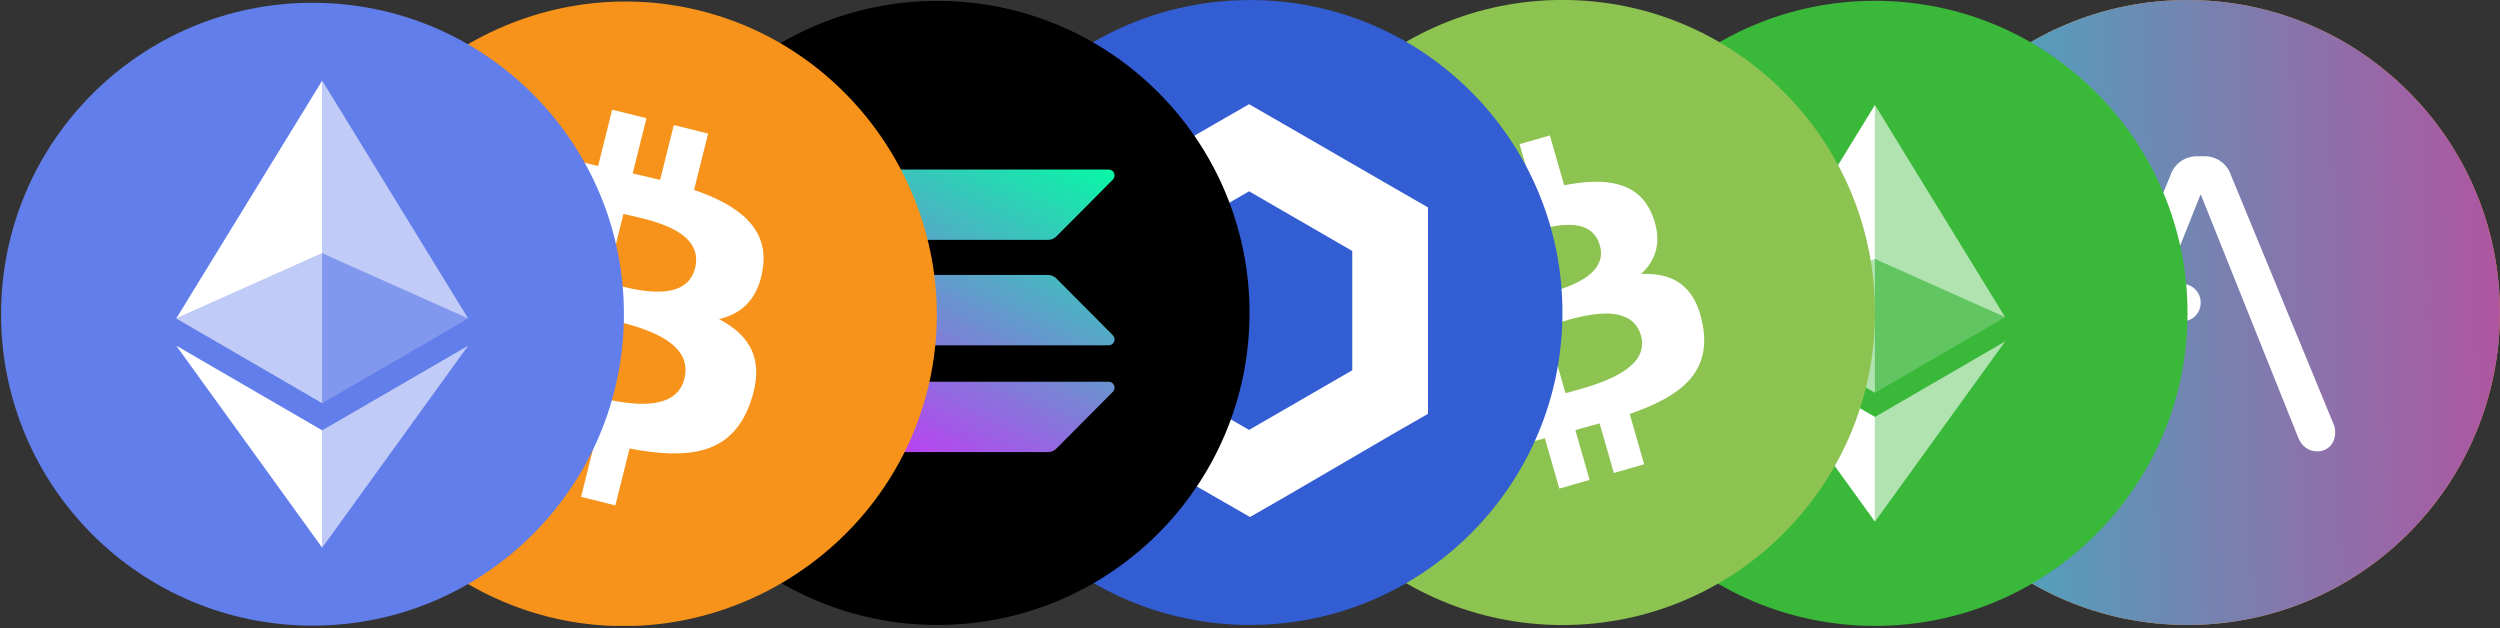 <?xml version="1.0" encoding="UTF-8" standalone="no"?>
<!DOCTYPE svg PUBLIC "-//W3C//DTD SVG 1.1//EN" "http://www.w3.org/Graphics/SVG/1.1/DTD/svg11.dtd">
<svg width="100%" height="100%" viewBox="0 0 1465 368" version="1.1" xmlns="http://www.w3.org/2000/svg" xmlns:xlink="http://www.w3.org/1999/xlink" xml:space="preserve" xmlns:serif="http://www.serif.com/" style="fill-rule:evenodd;clip-rule:evenodd;stroke-linejoin:round;stroke-miterlimit:2;">
    <rect x="0" y="0" width="1465" height="368" fill="#333333" stroke="none"/>
    <g transform="matrix(1,0,0,1,-448.223,-618.429)">
        <g>
            <g id="AAVE-USD.svg" transform="matrix(3.662,0,0,3.662,1730.08,801.551)">
                <g transform="matrix(1,0,0,1,-50,-50)">
                    <circle cx="50" cy="50" r="50" style="fill:rgb(244,155,51);"/>
                    <circle cx="50" cy="50" r="50" style="fill:url(#_Linear1);"/>
                    <path d="M73.442,68.015L56.979,28.069C56.697,27.189 56.145,26.42 55.403,25.869C54.66,25.319 53.764,25.015 52.84,25L51.392,25C50.471,25.018 49.578,25.324 48.839,25.874C48.099,26.424 47.55,27.192 47.268,28.069L40.107,45.476L34.677,45.476C33.897,45.485 33.15,45.8 32.6,46.353C32.049,46.907 31.738,47.655 31.734,48.435L31.734,48.467C31.738,49.248 32.049,49.995 32.6,50.549C33.15,51.103 33.897,51.417 34.677,51.426L37.589,51.426L30.758,68.015C30.628,68.378 30.559,68.761 30.554,69.148C30.522,69.964 30.81,70.76 31.356,71.367C31.639,71.657 31.981,71.882 32.358,72.029C32.735,72.176 33.14,72.24 33.544,72.217C34.156,72.208 34.75,72.01 35.244,71.65C35.759,71.265 36.161,70.748 36.409,70.155L43.948,51.426L49.157,51.426C49.941,51.422 50.691,51.109 51.245,50.554C51.799,50 52.112,49.25 52.116,48.467L52.116,48.388C52.112,47.605 51.799,46.854 51.245,46.3C50.691,45.746 49.941,45.433 49.157,45.429L46.371,45.429L52.116,31.075L67.776,70.155C68.024,70.748 68.426,71.265 68.941,71.65C69.435,72.01 70.029,72.208 70.641,72.217C71.048,72.242 71.455,72.179 71.835,72.032C72.216,71.886 72.56,71.659 72.844,71.367C73.385,70.758 73.668,69.962 73.631,69.148C73.651,68.761 73.587,68.374 73.442,68.015Z" style="fill:white;fill-rule:nonzero;"/>
                </g>
            </g>
            <g id="ETC-USD.svg" transform="matrix(2.475,0,0,2.475,1546.96,802.05)">
                <g transform="matrix(1,0,0,1,-74,-74)">
                    <path d="M74,148C114.869,148 148,114.869 148,74C148,33.131 114.869,0 74,0C33.131,0 0,33.131 0,74C0,114.869 33.131,148 74,148Z" style="fill:rgb(58,184,58);fill-rule:nonzero;"/>
                    <path d="M73.992,24.667L73.992,61.132L104.813,74.904L73.992,24.667Z" style="fill:white;fill-opacity:0.6;fill-rule:nonzero;"/>
                    <path d="M73.991,24.667L43.166,74.904L73.991,61.132L73.991,24.667Z" style="fill:white;fill-rule:nonzero;"/>
                    <path d="M73.992,98.535L73.992,123.313L104.834,80.644L73.992,98.535Z" style="fill:white;fill-opacity:0.6;fill-rule:nonzero;"/>
                    <path d="M73.991,123.313L73.991,98.531L43.166,80.644L73.991,123.313Z" style="fill:white;fill-rule:nonzero;"/>
                    <path d="M73.992,92.8L104.813,74.905L73.992,61.141L73.992,92.8Z" style="fill:white;fill-opacity:0.2;fill-rule:nonzero;"/>
                    <path d="M43.166,74.905L73.991,92.8L73.991,61.141L43.166,74.905Z" style="fill:white;fill-opacity:0.6;fill-rule:nonzero;"/>
                </g>
            </g>
            <g id="BCH-USD.svg" transform="matrix(2.475,0,0,2.475,1363.83,801.551)">
                <g transform="matrix(1,0,0,1,-74,-74)">
                    <path d="M74,148C114.869,148 148,114.869 148,74C148,33.131 114.869,0 74,0C33.131,0 0,33.131 0,74C0,114.869 33.131,148 74,148Z" style="fill:rgb(141,195,81);fill-rule:nonzero;"/>
                    <path d="M95.312,51.044C92.058,42.775 83.897,42.031 74.398,43.874L71.015,32.078L63.84,34.14L67.131,45.625C65.243,46.163 63.329,46.755 61.418,47.345L58.108,35.783L50.93,37.841L54.311,49.633C52.765,50.109 51.246,50.58 49.757,51.003L49.746,50.967L39.842,53.804L42.042,61.471C42.042,61.471 47.317,59.849 47.256,59.971C50.165,59.139 51.593,60.556 52.288,61.936L56.143,75.371C56.343,75.314 56.606,75.25 56.916,75.201L56.158,75.421L61.555,94.245C61.687,95.195 61.568,96.809 59.535,97.396C59.653,97.449 54.319,98.893 54.319,98.893L55.35,107.873L64.695,105.194C66.433,104.699 68.152,104.239 69.832,103.768L73.256,115.694L80.428,113.635L77.045,101.84C79.025,101.311 80.936,100.78 82.797,100.247L86.162,111.995L93.338,109.934L89.926,98.029C101.799,93.875 109.374,88.413 107.173,76.777C105.404,67.409 99.942,64.564 92.619,64.885C96.177,61.572 97.706,57.093 95.312,51.044ZM92.579,79.432C95.145,88.345 79.585,91.707 74.72,93.108L70.193,77.301C75.062,75.908 89.917,70.134 92.579,79.432ZM82.848,58.09C85.173,66.202 72.17,68.902 68.12,70.064L64.011,55.734C68.06,54.573 80.422,49.629 82.848,58.09Z" style="fill:white;fill-rule:nonzero;"/>
                </g>
            </g>
            <g id="LINK-USD.svg" transform="matrix(3.662,0,0,3.662,1180.71,801.551)">
                <g transform="matrix(1,0,0,1,-50,-50)">
                    <clipPath id="_clip2">
                        <rect x="0" y="0" width="100" height="100"/>
                    </clipPath>
                    <g clip-path="url(#_clip2)">
                        <path d="M50,100C77.614,100 100,77.614 100,50C100,22.386 77.614,0 50,0C22.386,0 0,22.386 0,50C0,77.614 22.386,100 50,100Z" style="fill:rgb(51,93,210);fill-rule:nonzero;"/>
                        <path d="M49.852,16.669L43.792,20.154L27.276,29.699L21.216,33.184L21.216,66.214L27.276,69.699L43.943,79.244L50.004,82.729L56.064,79.244L72.428,69.699L78.489,66.214L78.489,33.184L72.428,29.699L55.913,20.154L49.852,16.669ZM33.337,59.244L33.337,40.154L49.852,30.608L66.368,40.154L66.368,59.244L49.852,68.79L33.337,59.244Z" style="fill:white;fill-rule:nonzero;"/>
                    </g>
                </g>
            </g>
            <g id="SOL-USD.svg" transform="matrix(2.471,0,0,2.471,997.589,801.8)">
                <g transform="matrix(1,0,0,1,-74,-74)">
                    <circle cx="74" cy="74" r="74"/>
                    <path d="M44.81,91.137C45.323,90.621 46.028,90.32 46.776,90.32L114.607,90.32C115.846,90.32 116.466,91.825 115.59,92.706L102.19,106.183C101.677,106.699 100.972,107 100.224,107L32.393,107C31.154,107 30.534,105.495 31.41,104.614L44.81,91.137Z" style="fill:url(#_Linear3);fill-rule:nonzero;"/>
                    <path d="M44.81,40.817C45.344,40.301 46.049,40 46.776,40L114.607,40C115.846,40 116.466,41.505 115.59,42.386L102.19,55.863C101.677,56.379 100.972,56.68 100.224,56.68L32.393,56.68C31.154,56.68 30.534,55.176 31.41,54.294L44.81,40.817Z" style="fill:url(#_Linear4);fill-rule:nonzero;"/>
                    <path d="M102.19,65.816C101.677,65.3 100.972,64.999 100.224,64.999L32.393,64.999C31.154,64.999 30.534,66.503 31.41,67.385L44.81,80.862C45.323,81.378 46.028,81.679 46.776,81.679L114.607,81.679C115.846,81.679 116.466,80.174 115.59,79.293L102.19,65.816Z" style="fill:url(#_Linear5);fill-rule:nonzero;"/>
                </g>
            </g>
            <g id="BTC-USD.svg" transform="matrix(15.26,0,0,15.26,814.467,802.05)">
                <g transform="matrix(1,0,0,1,-12,-12)">
                    <g>
                        <clipPath id="_clip6">
                            <rect x="0" y="0" width="24" height="24"/>
                        </clipPath>
                        <g clip-path="url(#_clip6)">
                            <path d="M23.623,14.92C22.029,21.305 15.466,25.248 9.08,23.658C2.697,22.063 -1.246,15.501 0.344,9.116C1.937,2.732 8.5,-1.212 14.885,0.377C21.27,1.971 25.214,8.535 23.623,14.921L23.623,14.92Z" style="fill:rgb(247,147,26);fill-rule:nonzero;"/>
                            <path d="M17.292,10.288C17.531,8.691 16.315,7.833 14.653,7.26L15.192,5.097L13.875,4.769L13.35,6.875L12.295,6.627L12.824,4.507L11.508,4.179L10.968,6.341L10.127,6.143L10.129,6.136L8.313,5.683L7.963,7.089L8.919,7.327C9.452,7.46 9.549,7.813 9.533,8.093L8.919,10.557C8.966,10.569 9.011,10.583 9.056,10.601L8.917,10.567L8.056,14.019C7.991,14.181 7.825,14.424 7.453,14.332C7.466,14.351 6.496,14.093 6.496,14.093L5.84,15.6L7.554,16.027L8.493,16.269L7.948,18.457L9.263,18.785L9.803,16.62L10.852,16.892L10.314,19.047L11.631,19.375L12.176,17.191C14.421,17.616 16.11,17.445 16.82,15.414C17.393,13.779 16.792,12.836 15.61,12.221C16.47,12.023 17.118,11.457 17.291,10.288L17.292,10.288ZM14.283,14.507C13.876,16.142 11.123,15.258 10.23,15.037L10.953,12.138C11.846,12.361 14.708,12.802 14.283,14.507ZM14.69,10.265C14.319,11.752 12.027,10.997 11.284,10.812L11.94,8.183C12.683,8.368 15.077,8.714 14.691,10.266L14.69,10.265Z" style="fill:white;fill-rule:nonzero;"/>
                        </g>
                    </g>
                </g>
            </g>
            <g id="ETH-USD.svg" transform="matrix(0.146,0,0,0.146,631.345,802.549)">
                <g transform="matrix(1,0,0,1,-1250,-1250)">
                    <g>
                        <circle cx="1250" cy="1250" r="1250" style="fill:rgb(98,126,234);"/>
                        <g>
                            <path d="M1288.91,312.5L1288.91,1005.47L1874.61,1267.19L1288.91,312.5Z" style="fill:white;fill-opacity:0.6;fill-rule:nonzero;"/>
                            <path d="M1288.91,312.5L703.125,1267.19L1288.91,1005.47L1288.91,312.5Z" style="fill:white;fill-rule:nonzero;"/>
                            <path d="M1288.91,1716.25L1288.91,2187.11L1875,1376.25L1288.91,1716.25Z" style="fill:white;fill-opacity:0.6;fill-rule:nonzero;"/>
                            <path d="M1288.91,2187.11L1288.91,1716.17L703.125,1376.25L1288.91,2187.11Z" style="fill:white;fill-rule:nonzero;"/>
                            <path d="M1288.91,1607.27L1874.61,1267.19L1288.91,1005.62L1288.91,1607.27Z" style="fill:white;fill-opacity:0.2;fill-rule:nonzero;"/>
                            <path d="M703.125,1267.19L1288.91,1607.27L1288.91,1005.62L703.125,1267.19Z" style="fill:white;fill-opacity:0.6;fill-rule:nonzero;"/>
                        </g>
                    </g>
                </g>
            </g>
        </g>
    </g>
    <defs>
        <linearGradient id="_Linear1" x1="0" y1="0" x2="1" y2="0" gradientUnits="userSpaceOnUse" gradientTransform="matrix(111.944,-2.722,2.722,111.944,-5,68)"><stop offset="0" style="stop-color:rgb(48,186,198);stop-opacity:1"/><stop offset="1" style="stop-color:rgb(182,80,158);stop-opacity:1"/></linearGradient>
        <linearGradient id="_Linear3" x1="0" y1="0" x2="1" y2="0" gradientUnits="userSpaceOnUse" gradientTransform="matrix(-47.374,90.215,-90.215,-47.374,97.798,26.525)"><stop offset="0" style="stop-color:rgb(0,255,163);stop-opacity:1"/><stop offset="1" style="stop-color:rgb(220,31,255);stop-opacity:1"/></linearGradient>
        <linearGradient id="_Linear4" x1="0" y1="0" x2="1" y2="0" gradientUnits="userSpaceOnUse" gradientTransform="matrix(-47.374,90.215,-90.215,-47.374,97.798,26.525)"><stop offset="0" style="stop-color:rgb(0,255,163);stop-opacity:1"/><stop offset="1" style="stop-color:rgb(220,31,255);stop-opacity:1"/></linearGradient>
        <linearGradient id="_Linear5" x1="0" y1="0" x2="1" y2="0" gradientUnits="userSpaceOnUse" gradientTransform="matrix(-47.374,90.215,-90.215,-47.374,97.798,26.525)"><stop offset="0" style="stop-color:rgb(0,255,163);stop-opacity:1"/><stop offset="1" style="stop-color:rgb(220,31,255);stop-opacity:1"/></linearGradient>
    </defs>
</svg>
